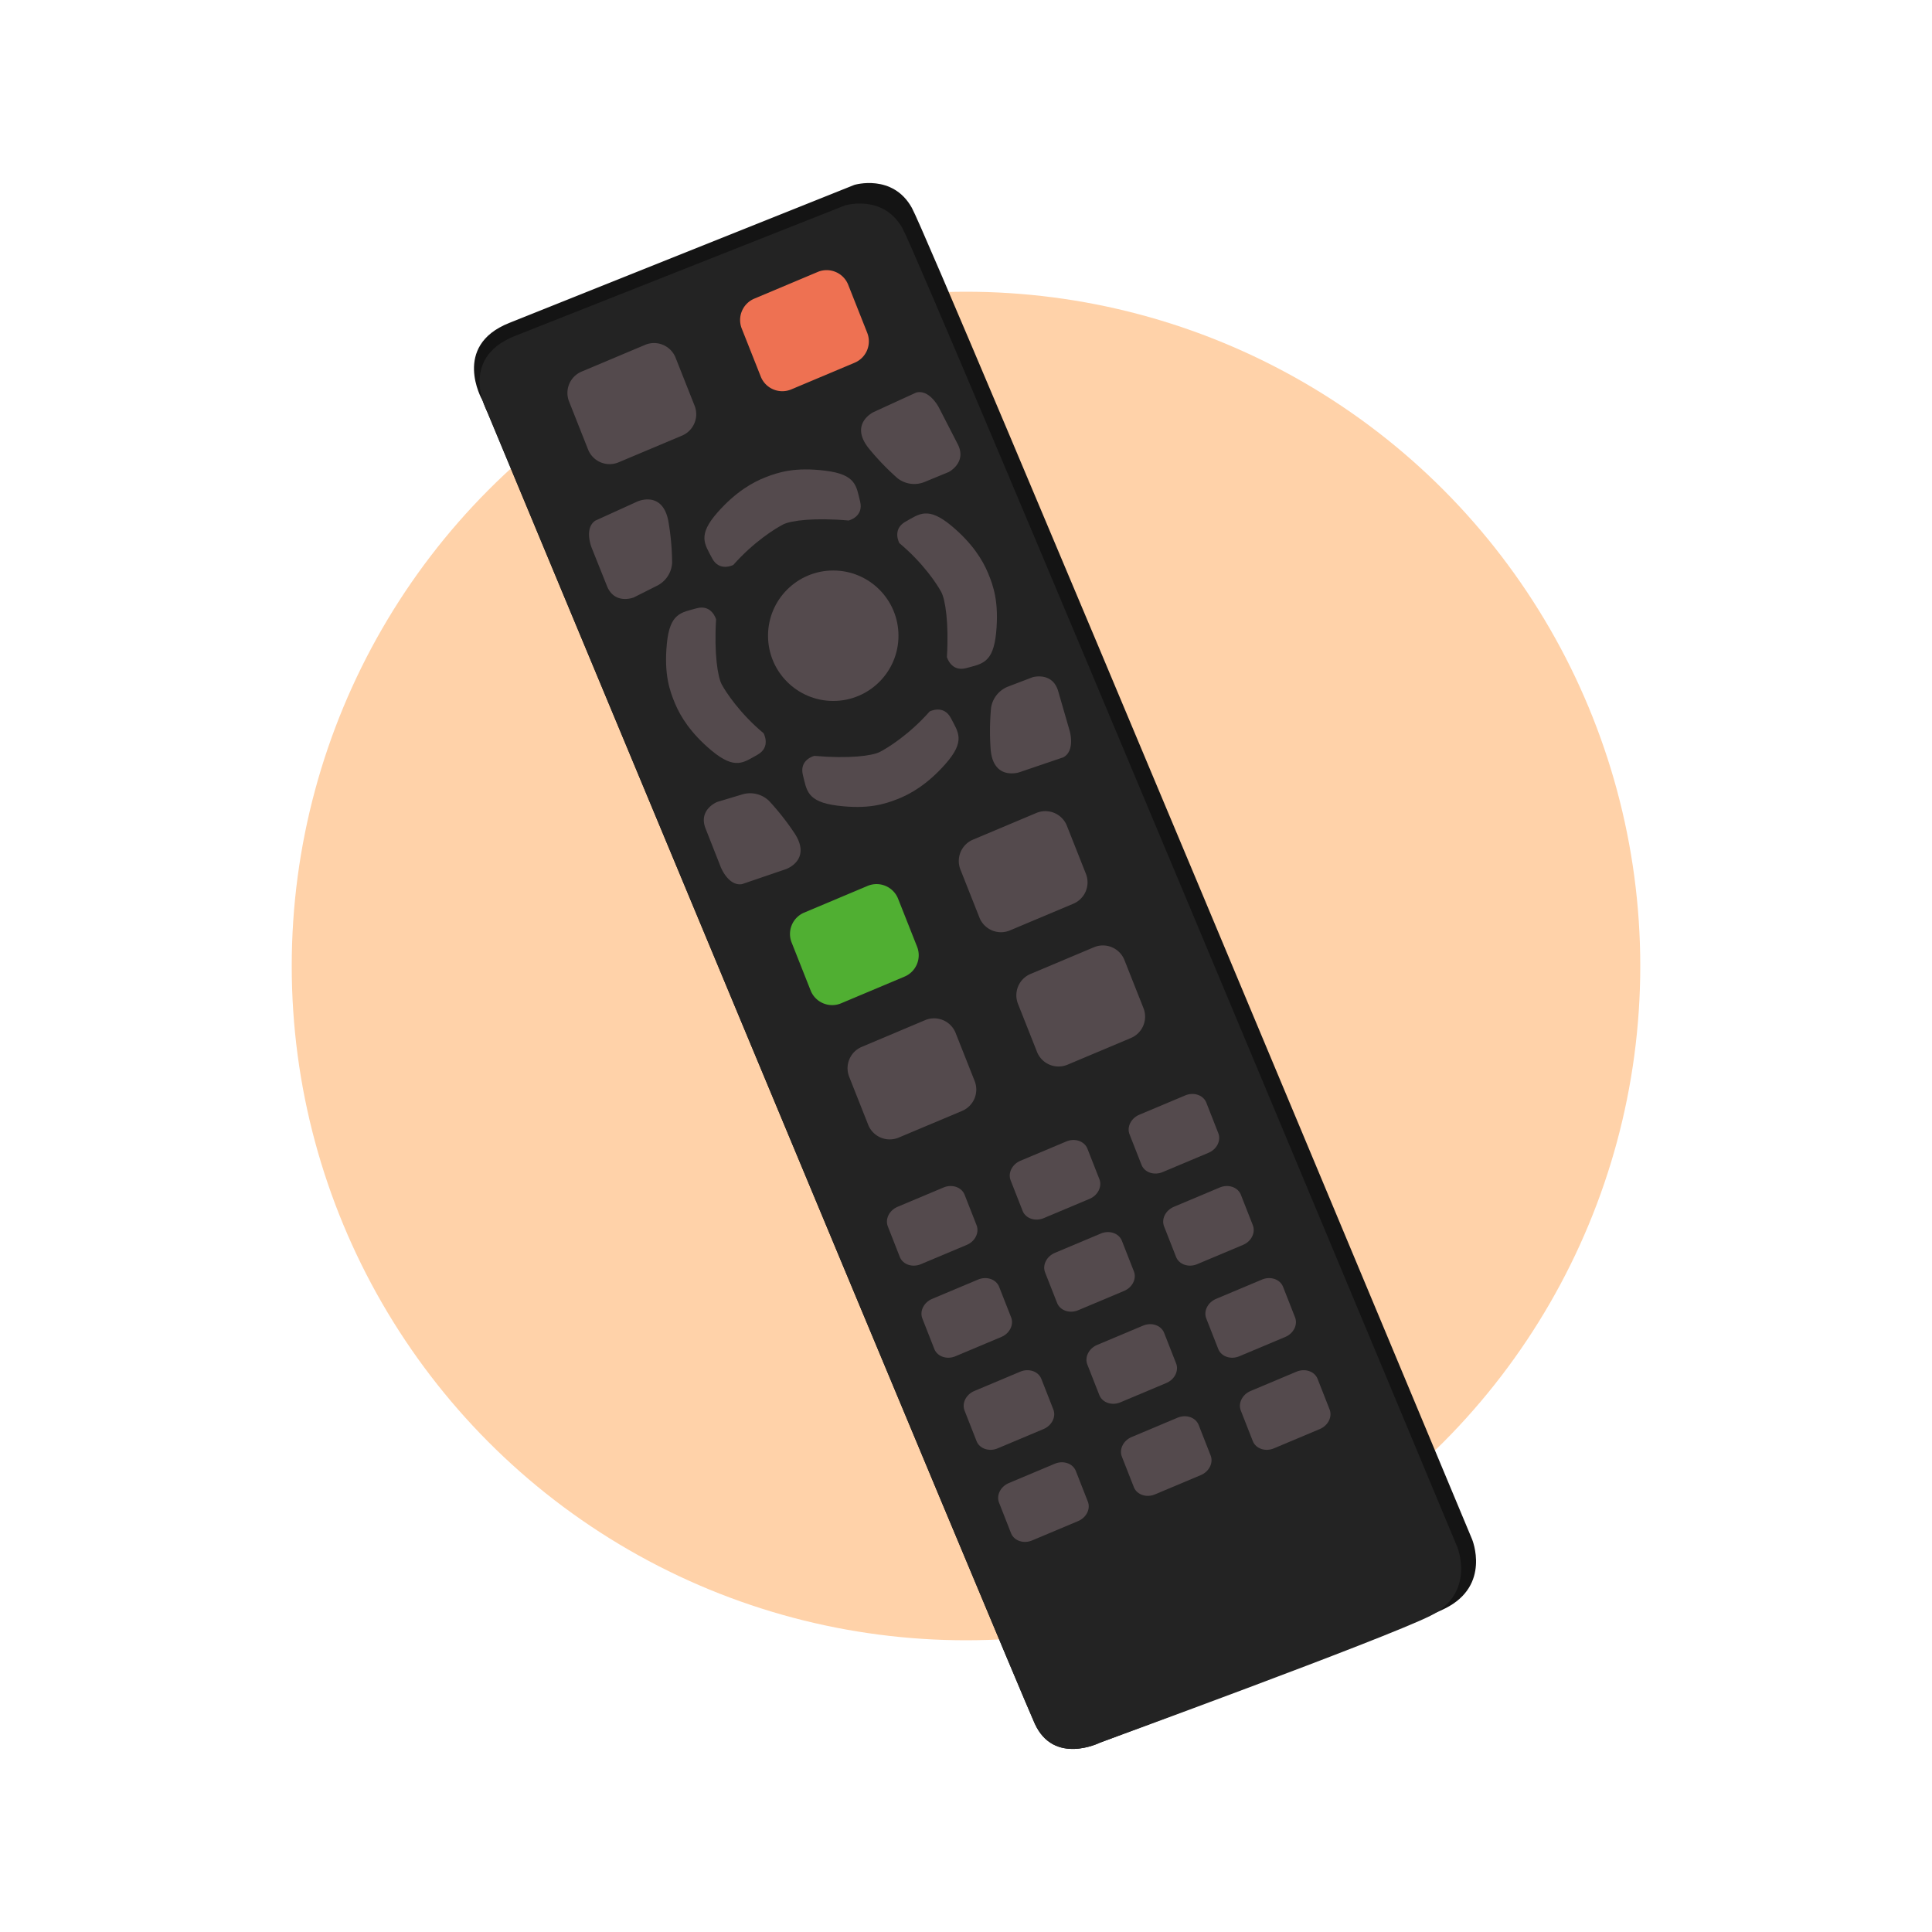 <svg id="Calque_1" data-name="Calque 1" xmlns="http://www.w3.org/2000/svg" viewBox="0 0 1000 1000"><defs><style>.cls-1{fill:#ffd2a9;}.cls-2{fill:#141414;}.cls-3{fill:#232323;}.cls-4{fill:#544a4d;}.cls-5{fill:#50af32;}.cls-6{fill:#ee7152;}</style></defs><title>co-voiturage-vignette</title><circle class="cls-1" cx="500" cy="500" r="349"/><path class="cls-2" d="M263.48,167.19,442.21,95.7s19.86-6,29.79,11.92S761.95,796.74,761.95,796.74s9.93,23.83-13.9,35.75S569.31,902,569.31,902s-23.83,11.92-33.76-9.93-286-685.15-286-685.15S233.69,179.11,263.48,167.19Z"/><path class="cls-3" d="M266.37,173.95l171-67.63s19.86-6,29.79,11.92S754.23,800.6,754.23,800.6s9.93,23.83-13.9,35.75-171,65.65-171,65.65-23.83,11.92-33.76-9.93-283.08-678.4-283.08-678.4S236.58,185.86,266.37,173.95Z"/><path class="cls-4" d="M353.07,225.45l-32.95,13.87A12,12,0,0,1,304.52,233l-9.9-25A12,12,0,0,1,301,192.35l32.95-13.87a12,12,0,0,1,15.61,6.36l9.9,25A12,12,0,0,1,353.07,225.45Z"/><path class="cls-4" d="M555.64,467.73,522.69,481.6a12,12,0,0,1-15.61-6.36l-9.9-25a12,12,0,0,1,6.36-15.61l32.95-13.87a12,12,0,0,1,15.61,6.36l9.9,25A12,12,0,0,1,555.64,467.73Z"/><path class="cls-4" d="M585.43,537.24l-32.95,13.87a12,12,0,0,1-15.61-6.36l-9.9-25a12,12,0,0,1,6.36-15.61l32.95-13.87a12,12,0,0,1,15.61,6.36l9.9,25A12,12,0,0,1,585.43,537.24Z"/><path class="cls-5" d="M468.26,505.46l-32.95,13.87A12,12,0,0,1,419.71,513l-9.9-25a12,12,0,0,1,6.36-15.61l32.95-13.87a12,12,0,0,1,15.61,6.36l9.9,25A12,12,0,0,1,468.26,505.46Z"/><path class="cls-4" d="M498,575,465.1,588.84a12,12,0,0,1-15.61-6.36l-9.9-25A12,12,0,0,1,446,541.88L478.9,528a12,12,0,0,1,15.61,6.36l9.9,25A12,12,0,0,1,498,575Z"/><path class="cls-4" d="M500.43,644.34l-23.78,10c-4.36,1.84-9.24.21-10.85-3.6l-6.21-15.82c-1.61-3.82.64-8.44,5-10.28l23.78-10c4.36-1.84,9.24-.21,10.85,3.6l6.21,15.82C507,637.88,504.79,642.51,500.43,644.34Z"/><path class="cls-4" d="M564,620.51l-23.78,10c-4.36,1.84-9.24.21-10.85-3.6l-6.21-15.82c-1.61-3.82.64-8.44,5-10.28l23.78-10c4.36-1.84,9.24-.21,10.85,3.6L569,610.23C570.59,614,568.34,618.67,564,620.51Z"/><path class="cls-4" d="M625.54,596.68l-23.78,10c-4.36,1.84-9.24.21-10.85-3.6l-6.21-15.82c-1.61-3.82.64-8.44,5-10.28l23.78-10c4.36-1.84,9.24-.21,10.85,3.6l6.21,15.82C632.16,590.22,629.9,594.84,625.54,596.68Z"/><path class="cls-4" d="M518.3,692l-23.78,10c-4.36,1.84-9.24.21-10.85-3.6l-6.21-15.82c-1.61-3.82.64-8.44,5-10.28l23.78-10c4.36-1.84,9.24-.21,10.85,3.6l6.21,15.82C524.91,685.54,522.66,690.17,518.3,692Z"/><path class="cls-4" d="M581.85,668.17l-23.78,10c-4.36,1.84-9.24.21-10.85-3.6L541,658.76c-1.61-3.82.64-8.44,5-10.28l23.78-10c4.36-1.84,9.24-.21,10.85,3.6l6.21,15.82C588.46,661.71,586.21,666.34,581.85,668.17Z"/><path class="cls-4" d="M643.42,644.34l-23.78,10c-4.36,1.84-9.24.21-10.85-3.6l-6.21-15.82c-1.61-3.82.64-8.44,5-10.28l23.78-10c4.36-1.84,9.24-.21,10.85,3.6l6.21,15.82C650,637.88,647.78,642.51,643.42,644.34Z"/><path class="cls-4" d="M540.15,739.67l-23.78,10c-4.36,1.84-9.24.21-10.85-3.6l-6.21-15.82c-1.61-3.82.64-8.44,5-10.28l23.78-10c4.36-1.84,9.24-.21,10.85,3.6l6.21,15.82C546.76,733.21,544.51,737.83,540.15,739.67Z"/><path class="cls-4" d="M603.7,715.84l-23.78,10c-4.36,1.84-9.24.21-10.85-3.6l-6.21-15.82c-1.61-3.82.64-8.44,5-10.28l23.78-10c4.36-1.84,9.24-.21,10.85,3.6l6.21,15.82C610.31,709.37,608.06,714,603.7,715.84Z"/><path class="cls-4" d="M665.26,692l-23.78,10c-4.36,1.84-9.24.21-10.85-3.6l-6.21-15.82c-1.61-3.82.64-8.44,5-10.28l23.78-10c4.36-1.84,9.24-.21,10.85,3.6l6.21,15.82C671.87,685.54,669.62,690.17,665.26,692Z"/><path class="cls-4" d="M558,787.33l-23.78,10c-4.36,1.84-9.24.21-10.85-3.6l-6.21-15.82c-1.61-3.82.64-8.44,5-10.28l23.78-10c4.36-1.84,9.24-.21,10.85,3.6L563,777.05C564.63,780.87,562.38,785.49,558,787.33Z"/><path class="cls-4" d="M621.57,763.5l-23.78,10c-4.36,1.84-9.24.21-10.85-3.6l-6.21-15.82c-1.61-3.82.64-8.44,5-10.28l23.78-10c4.36-1.84,9.24-.21,10.85,3.6l6.21,15.82C628.18,757,625.93,761.66,621.57,763.5Z"/><path class="cls-4" d="M683.14,739.67l-23.78,10c-4.36,1.84-9.24.21-10.85-3.6l-6.21-15.82c-1.61-3.82.64-8.44,5-10.28l23.78-10c4.36-1.84,9.24-.21,10.85,3.6l6.21,15.82C689.75,733.21,687.5,737.83,683.14,739.67Z"/><path class="cls-6" d="M442.44,187.71,409.5,201.58a12,12,0,0,1-15.61-6.36l-9.9-25a12,12,0,0,1,6.36-15.61l32.95-13.87a12,12,0,0,1,15.61,6.36l9.9,25A12,12,0,0,1,442.44,187.71Z"/><circle class="cls-4" cx="431.29" cy="329.05" r="33.76"/><path class="cls-4" d="M308.16,269.47,330,259.54s12.75-5.77,15.89,9.93a131.31,131.31,0,0,1,2,21.85,14.11,14.11,0,0,1-7.94,11.92l-11.92,6s-9.93,4-13.9-6l-7.94-19.86S302.2,273.44,308.16,269.47Z"/><path class="cls-4" d="M474.16,203.21l-21.83,10s-12.72,5.83-2.94,18.5a131.31,131.31,0,0,0,15.18,15.84,14.11,14.11,0,0,0,14.2,1.83l12.32-5.08s9.51-4.88,4.63-14.4l-9.77-19S481.06,201.32,474.16,203.21Z"/><path class="cls-4" d="M384.08,457.62l22.71-7.75s13.24-4.54,4.76-18.12A131.31,131.31,0,0,0,398,414.48a14.11,14.11,0,0,0-14-3.23l-12.76,3.83s-10,3.92-6,13.87l7.84,19.9S377,458.81,384.08,457.62Z"/><path class="cls-4" d="M550.34,392l-22.72,7.72s-13.26,4.48-14.83-11.45a131.31,131.31,0,0,1,.18-21.93,14.11,14.11,0,0,1,9.08-11.07l12.45-4.75s10.27-3,13.24,7.3l5.94,20.55S556.67,388.66,550.34,392Z"/><path class="cls-4" d="M445.19,259.54c-2-7.94-2-13.9-17.87-15.89s-24.43.79-31.08,3.38-15.44,7.54-24.8,18.14c-10.6,12-6.65,16.47-2.88,23.74s11,3.5,11,3.5c10.59-12,21.91-19,25.88-21s16-3.56,33.76-2C439.23,269.47,447.18,267.48,445.19,259.54Z"/><path class="cls-4" d="M500.22,345.79c7.88-2.21,13.84-2.38,15.38-18.31s-1.48-24.39-4.25-31-8-15.22-18.83-24.28C480.22,262,475.87,266,468.71,270s-3.19,11.13-3.19,11.13c12.3,10.25,19.58,21.37,21.67,25.28s4,15.89,2.93,33.69C490.12,340.11,492.33,348,500.22,345.79Z"/><path class="cls-4" d="M415.57,401.11c2,7.94,2,13.9,17.87,15.89s24.43-.79,31.08-3.38,15.44-7.54,24.8-18.14c10.6-12,6.65-16.47,2.88-23.74s-11-3.5-11-3.5c-10.59,12-21.91,19-25.88,21s-16,3.56-33.76,2C421.52,391.18,413.58,393.17,415.57,401.11Z"/><path class="cls-4" d="M360.54,314.86c-7.88,2.21-13.84,2.38-15.38,18.31s1.48,24.39,4.25,31,8,15.22,18.83,24.28c12.3,10.25,16.65,6.19,23.81,2.22s3.19-11.13,3.19-11.13c-12.3-10.25-19.58-21.37-21.67-25.28s-4-15.89-2.93-33.69C370.63,320.54,368.42,312.65,360.54,314.86Z"/></svg>